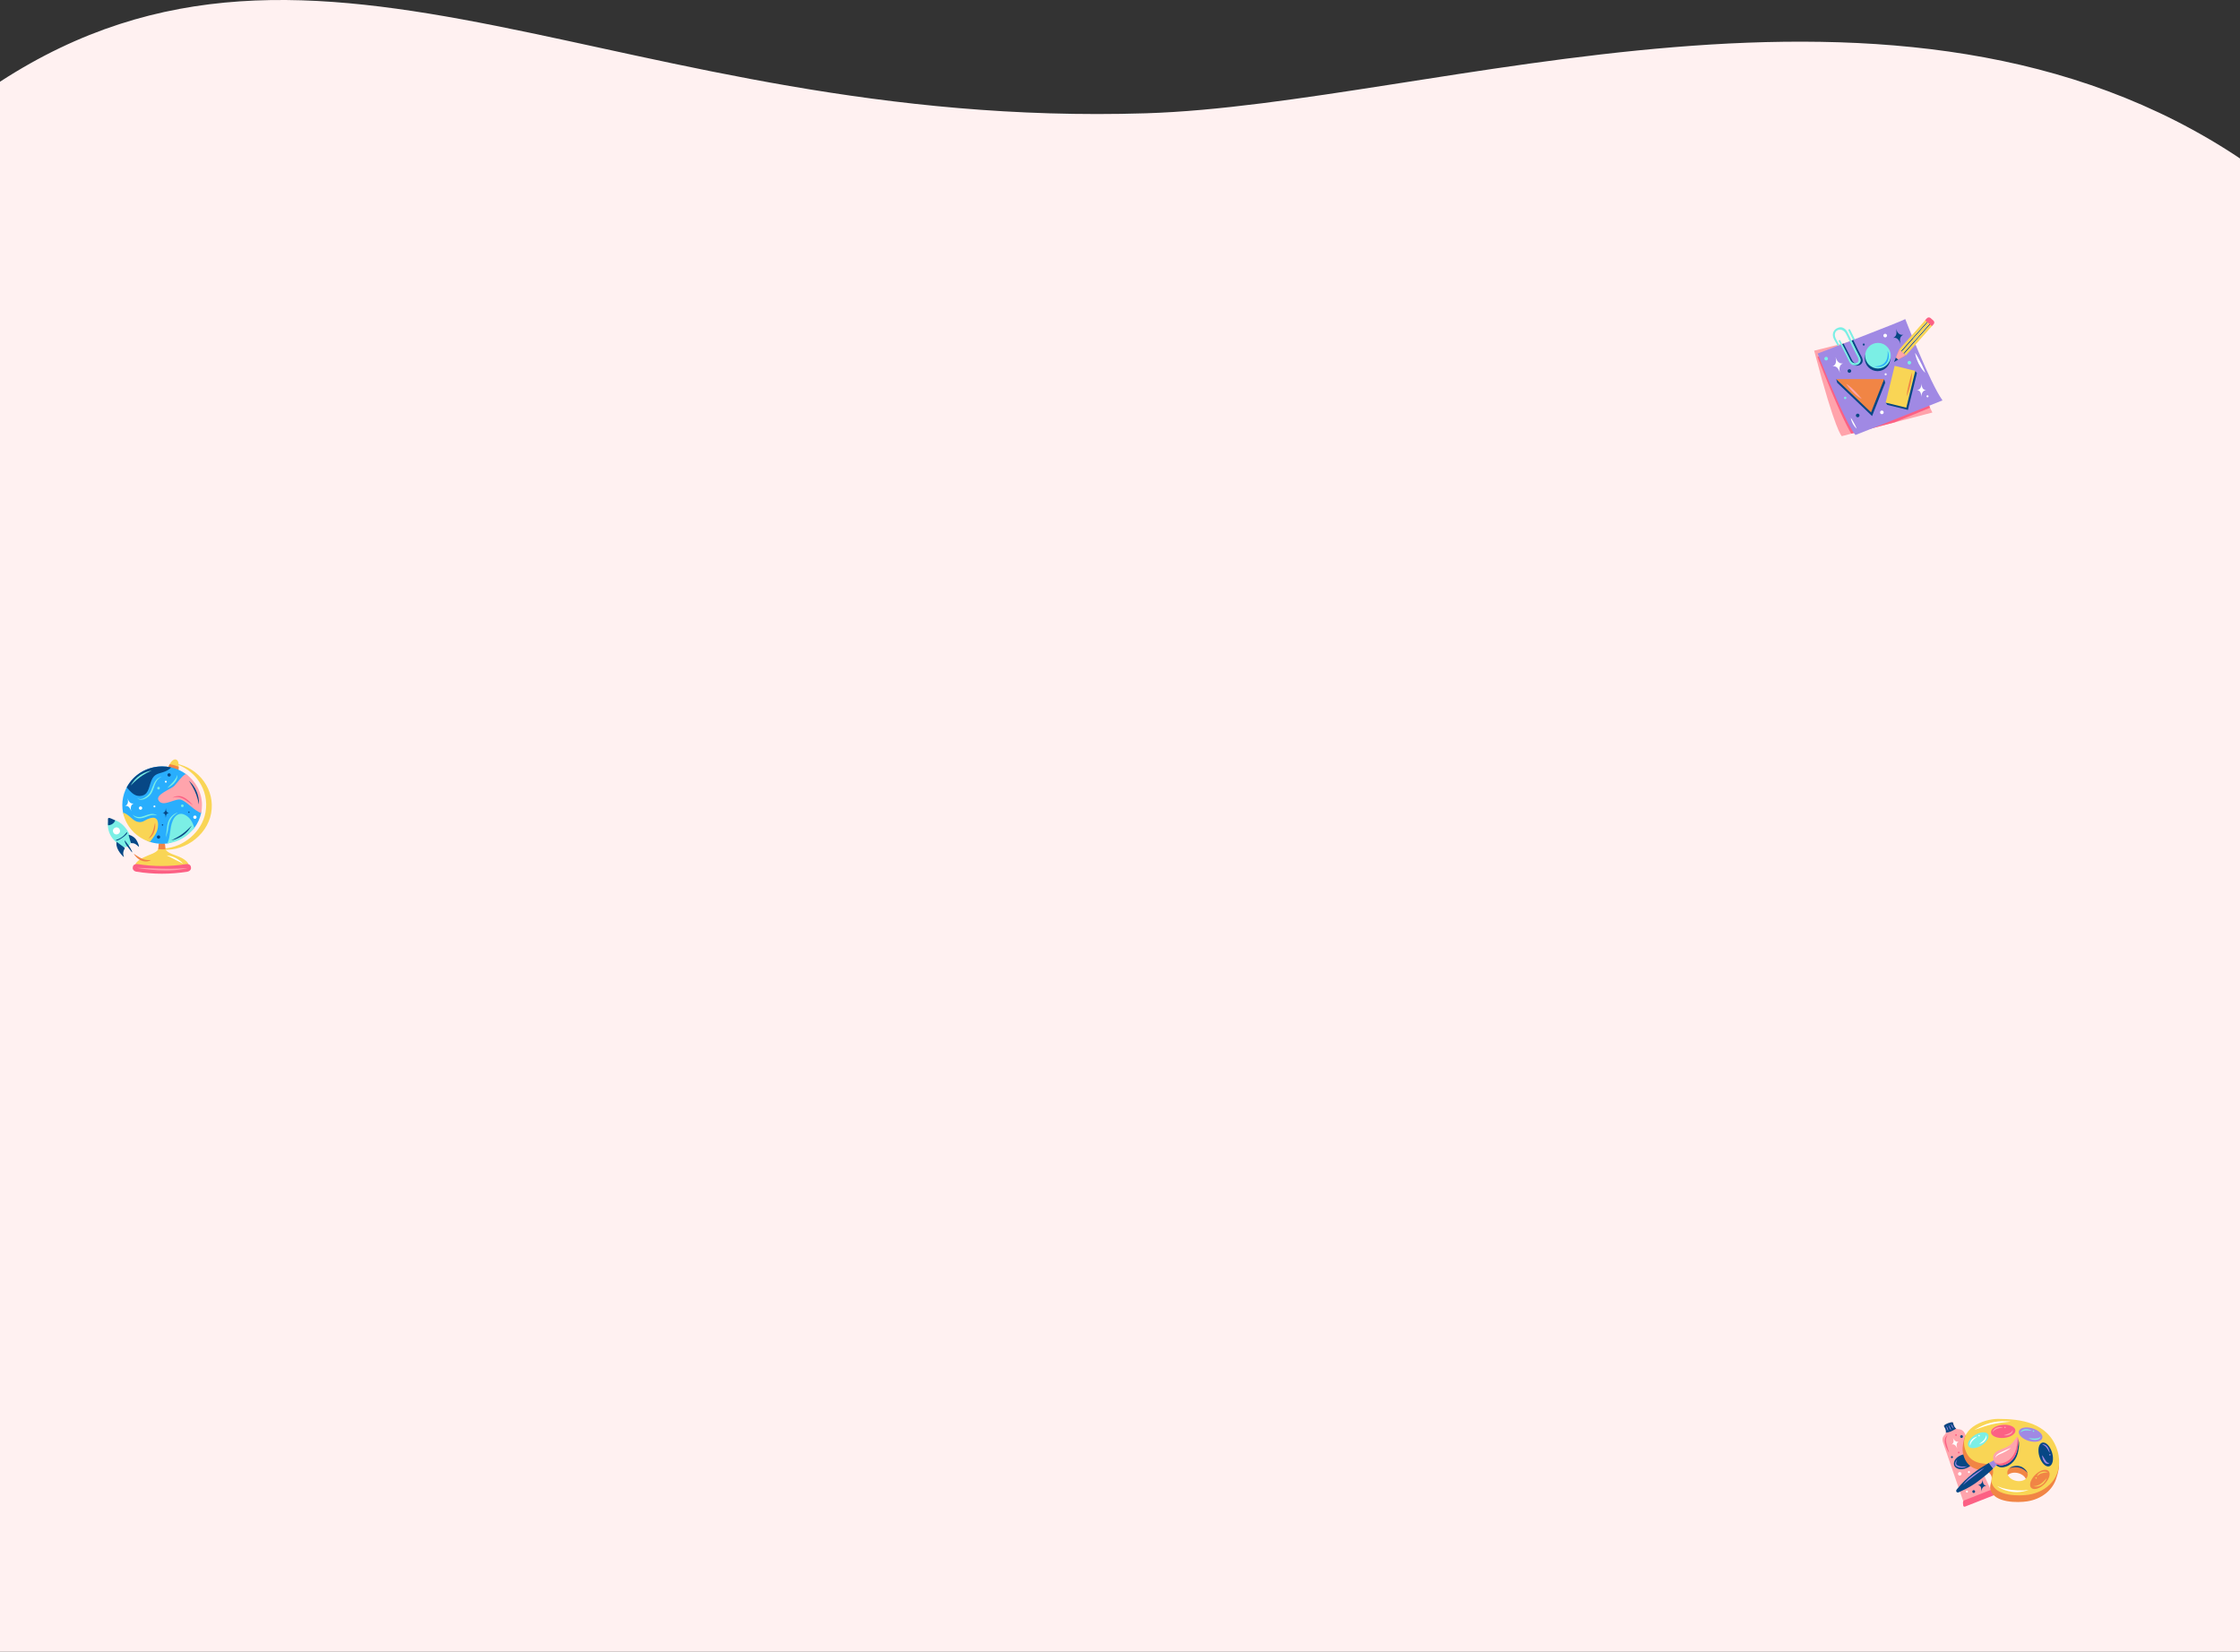 <svg width="1920" height="1416" viewBox="0 0 1920 1416" fill="none" xmlns="http://www.w3.org/2000/svg">
<rect x="0" y="0" width="1920" height="1416" fill="#333333" stroke="none"/>
<path d="M982.045 97.12C531.106 111.063 274.071 -107.93 0 70.053V1416H1921V136.489C1628.89 -59.538 1229.56 89.466 982.045 97.12Z" fill="#FFF1F1"/>
<path fill-rule="evenodd" clip-rule="evenodd" d="M1589.65 290.387C1589.35 289.756 1589.03 289.132 1588.73 288.496C1587.82 286.604 1586.87 284.73 1585.95 282.839C1585.69 282.314 1585.38 281.986 1584.66 282.324C1584.15 282.561 1584.24 283.062 1584.46 283.495C1585.35 285.304 1586.29 287.092 1587.12 288.931C1587.51 289.775 1587.93 290.599 1588.34 291.432C1588.85 291.37 1589.35 291.238 1589.84 291.075C1589.92 290.807 1589.75 290.601 1589.65 290.387Z" fill="#7BEFE5"/>
<path fill-rule="evenodd" clip-rule="evenodd" d="M1633.22 280.525C1631.43 281.45 1602.4 288.803 1580.22 294.35V294.344L1570.38 296.803C1561.33 299.059 1555 300.621 1555 300.621L1555.53 302.592C1573.27 370.465 1578.69 373.889 1578.69 373.889C1599.58 368.416 1656.32 353.641 1656.32 353.641C1647.35 337.113 1633.22 280.525 1633.22 280.525Z" fill="#FFA3AB"/>
<path fill-rule="evenodd" clip-rule="evenodd" d="M1600.5 289.164C1581.07 296.882 1559.29 305.378 1557.97 305.897C1558.21 306.834 1558.65 307.685 1558.88 308.598C1574.87 349.447 1583 365.492 1586.8 371.765C1596.97 369.055 1610.9 365.543 1623.71 362.137C1635.27 357.451 1646.85 352.589 1654.32 349.562C1646.88 332.594 1637.05 294.467 1634.25 283.332C1633.82 282.233 1633.43 281.242 1633.1 280.375C1630.38 281.368 1616.03 285.157 1600.5 289.164Z" fill="#FC6084"/>
<path fill-rule="evenodd" clip-rule="evenodd" d="M1557.97 303.076C1557.97 303.076 1630.36 275.383 1633.07 273.527C1633.07 273.527 1654.07 327.944 1665 343.241C1665 343.241 1610.52 364.893 1590.45 372.899C1590.45 372.899 1583.93 368.245 1557.97 303.076Z" fill="#A089E4"/>
<path d="M1614.97 324.963L1613.09 328.143H1577.88L1573.86 324.963L1574.77 328.143L1604.65 356.675L1615.88 328.143L1614.97 324.963Z" fill="#074784"/>
<path fill-rule="evenodd" clip-rule="evenodd" d="M1641.67 317.925L1640.91 319.317L1625.41 315.528L1618.29 344.681L1616.28 345.169L1617.7 347.091L1635.37 351.409L1643.08 319.846L1641.67 317.925Z" fill="#074784"/>
<path fill-rule="evenodd" clip-rule="evenodd" d="M1596.6 309.35C1596.66 307.7 1595.88 306.152 1595.09 304.75C1594.29 303.323 1593.53 301.915 1592.83 300.437C1591.39 297.425 1589.9 294.442 1588.47 291.432C1587.92 291.644 1587.38 291.853 1586.84 292.062C1587.79 293.976 1588.74 295.895 1589.71 297.806C1590.73 299.833 1591.72 301.871 1592.75 303.896C1593.69 305.759 1595.94 308.696 1594.1 310.711C1593.04 311.876 1590.86 311.874 1589.56 311.067C1588.86 310.63 1588.02 309.825 1587.65 309.075C1586.95 307.659 1586.24 306.257 1585.52 304.845C1583.79 301.419 1581.97 297.945 1580.22 294.526C1579.75 294.707 1579.23 294.912 1578.77 295.09C1580.9 299.085 1583.19 303.119 1585.11 307.205C1586 309.104 1586.74 311.231 1588.45 312.571C1590.06 313.832 1592.27 313.71 1594.08 312.921C1595.46 312.318 1596.55 310.857 1596.6 309.35Z" fill="#074784"/>
<path d="M1620.33 307.18C1620.33 313.246 1615.41 318.165 1609.35 318.165C1603.28 318.165 1598.36 313.246 1598.36 307.18C1598.36 301.113 1603.28 296.195 1609.35 296.195C1615.41 296.195 1620.33 301.113 1620.33 307.18Z" fill="#074784"/>
<path fill-rule="evenodd" clip-rule="evenodd" d="M1593.35 304.601C1592.57 303.21 1591.82 301.836 1591.14 300.395C1589.44 296.829 1587.66 293.31 1585.99 289.728C1585.53 288.726 1585.04 287.734 1584.53 286.756C1583.7 285.171 1583.09 283.454 1581.7 282.246C1580.56 281.252 1579.08 280.468 1577.54 280.536C1576.43 280.586 1575.15 281.005 1574.2 281.559C1571.71 283.009 1570.58 285.727 1571.18 288.527C1571.65 290.757 1573.19 292.793 1574.22 294.795C1574.26 294.866 1574.85 296.054 1575.15 296.48L1576.6 295.92C1575.92 294.679 1575.26 293.422 1574.57 292.186C1573.64 290.535 1572.67 288.878 1572.72 286.919C1572.76 285.244 1573.52 283.76 1575.1 283.038C1578.08 281.676 1580.84 283.518 1582.24 286.084C1583.16 287.744 1583.93 289.51 1584.79 291.204C1585.9 293.408 1586.98 295.624 1588.09 297.828C1589.09 299.805 1590.06 301.793 1591.06 303.769C1591.98 305.586 1594.18 308.452 1592.39 310.418C1591.35 311.554 1589.22 311.552 1587.95 310.765C1587.27 310.339 1586.45 309.554 1586.09 308.822C1585.41 307.44 1584.71 306.072 1584.01 304.694C1582.23 301.172 1580.39 297.68 1578.6 294.163C1578.17 293.321 1577.74 292.481 1577.31 291.641C1577.31 291.641 1576.22 291.083 1575.96 292.29C1578.5 297.181 1581.27 302.011 1583.61 306.998C1584.48 308.85 1585.2 310.925 1586.87 312.232C1588.44 313.462 1590.59 313.343 1592.36 312.574C1593.71 311.985 1594.77 310.56 1594.82 309.089C1594.88 307.481 1594.11 305.97 1593.35 304.601Z" fill="#7BEFE5"/>
<path fill-rule="evenodd" clip-rule="evenodd" d="M1638.14 310.911C1638.14 311.769 1637.45 312.465 1636.59 312.465C1635.73 312.465 1635.03 311.769 1635.03 310.911C1635.03 310.051 1635.73 309.356 1636.59 309.356C1637.45 309.356 1638.14 310.051 1638.14 310.911Z" fill="#7BEFE5"/>
<path fill-rule="evenodd" clip-rule="evenodd" d="M1566.82 307.451C1566.82 308.31 1566.13 309.007 1565.27 309.007C1564.41 309.007 1563.72 308.31 1563.72 307.451C1563.72 306.593 1564.41 305.898 1565.27 305.898C1566.13 305.898 1566.82 306.593 1566.82 307.451Z" fill="#7BEFE5"/>
<path fill-rule="evenodd" clip-rule="evenodd" d="M1614.59 353.495C1614.59 354.354 1613.9 355.049 1613.04 355.049C1612.18 355.049 1611.48 354.353 1611.48 353.495C1611.48 352.636 1612.18 351.94 1613.04 351.94C1613.9 351.94 1614.59 352.636 1614.59 353.495Z" fill="white"/>
<path fill-rule="evenodd" clip-rule="evenodd" d="M1582.63 341.098C1582.63 341.672 1582.16 342.138 1581.59 342.138C1581.01 342.138 1580.55 341.672 1580.55 341.098C1580.55 340.523 1581.01 340.058 1581.59 340.058C1582.16 340.058 1582.63 340.523 1582.63 341.098Z" fill="#7BEEE4"/>
<path fill-rule="evenodd" clip-rule="evenodd" d="M1617.16 320.858C1617.16 321.344 1616.77 321.738 1616.28 321.738C1615.8 321.738 1615.4 321.344 1615.4 320.858C1615.4 320.372 1615.8 319.978 1616.28 319.978C1616.77 319.978 1617.16 320.372 1617.16 320.858Z" fill="white"/>
<path fill-rule="evenodd" clip-rule="evenodd" d="M1598.36 295.367C1598.36 295.853 1597.97 296.247 1597.48 296.247C1597 296.247 1596.6 295.853 1596.6 295.367C1596.6 294.881 1597 294.487 1597.48 294.487C1597.97 294.488 1598.36 294.881 1598.36 295.367Z" fill="#074784"/>
<path fill-rule="evenodd" clip-rule="evenodd" d="M1653.03 339.724C1653.03 340.21 1652.64 340.604 1652.15 340.604C1651.67 340.604 1651.27 340.21 1651.27 339.724C1651.27 339.238 1651.67 338.844 1652.15 338.844C1652.64 338.844 1653.03 339.238 1653.03 339.724Z" fill="white"/>
<path fill-rule="evenodd" clip-rule="evenodd" d="M1617.43 287.674C1617.43 288.532 1616.73 289.228 1615.88 289.228C1615.02 289.228 1614.32 288.532 1614.32 287.674C1614.32 286.815 1615.02 286.119 1615.88 286.119C1616.73 286.119 1617.43 286.815 1617.43 287.674Z" fill="white"/>
<path fill-rule="evenodd" clip-rule="evenodd" d="M1586.74 318.03C1586.74 318.889 1586.04 319.585 1585.18 319.585C1584.33 319.585 1583.63 318.889 1583.63 318.03C1583.63 317.172 1584.33 316.476 1585.18 316.476C1586.04 316.476 1586.74 317.172 1586.74 318.03Z" fill="#074784"/>
<path fill-rule="evenodd" clip-rule="evenodd" d="M1593.87 356.142C1593.87 357.001 1593.17 357.697 1592.31 357.697C1591.45 357.697 1590.76 357.001 1590.76 356.142C1590.76 355.283 1591.45 354.588 1592.31 354.588C1593.17 354.588 1593.87 355.284 1593.87 356.142Z" fill="#074784"/>
<path fill-rule="evenodd" clip-rule="evenodd" d="M1625.1 281.822C1626.56 286.115 1628.67 287.475 1631.52 286.948C1628.81 288.106 1627.88 290.574 1629.05 294.939C1627.56 290.779 1625.59 288.999 1622.63 289.712C1625.26 288.478 1626.25 286.136 1625.1 281.822Z" fill="#074784"/>
<path fill-rule="evenodd" clip-rule="evenodd" d="M1573.32 306.052C1574.75 310.509 1576.85 311.963 1579.73 311.497C1576.98 312.617 1576.01 315.13 1577.14 319.652C1575.69 315.333 1573.73 313.449 1570.74 314.104C1573.41 312.905 1574.43 310.522 1573.32 306.052Z" fill="white"/>
<path fill-rule="evenodd" clip-rule="evenodd" d="M1647.04 328.761C1647.14 332.569 1648.48 334.188 1650.9 334.484C1648.43 334.728 1647.07 336.47 1646.91 340.26C1646.76 336.555 1645.64 334.634 1643.08 334.46C1645.5 334.136 1646.88 332.507 1647.04 328.761Z" fill="white"/>
<path d="M1620.67 304.926C1620.67 310.993 1615.75 315.91 1609.68 315.91C1603.62 315.91 1598.7 310.993 1598.7 304.926C1598.7 298.859 1603.62 293.94 1609.68 293.94C1615.75 293.94 1620.67 298.859 1620.67 304.926Z" fill="#7BEFE5"/>
<path d="M1606.6 314.085C1606.6 314.085 1606.95 314.07 1607.56 314.045C1607.87 314.026 1608.23 314.004 1608.65 313.959C1608.85 313.943 1609.07 313.913 1609.3 313.876C1609.42 313.86 1609.54 313.843 1609.66 313.826C1609.77 313.804 1609.9 313.781 1610.02 313.758C1610.52 313.67 1611.04 313.521 1611.58 313.358C1612.11 313.174 1612.66 312.956 1613.19 312.677C1613.71 312.391 1614.22 312.054 1614.7 311.664C1615.17 311.276 1615.6 310.822 1615.97 310.332C1616.34 309.844 1616.67 309.318 1616.93 308.768C1617.18 308.217 1617.4 307.655 1617.56 307.092C1617.7 306.528 1617.83 305.971 1617.9 305.432C1617.98 304.895 1618.02 304.379 1618.05 303.898C1618.06 303.418 1618.08 302.974 1618.06 302.578C1618.06 302.182 1618.04 301.837 1618.03 301.549C1617.99 300.977 1617.97 300.644 1617.97 300.644C1617.97 300.644 1618 300.722 1618.06 300.865C1618.12 301.012 1618.21 301.224 1618.3 301.501C1618.39 301.78 1618.51 302.117 1618.6 302.515C1618.7 302.911 1618.79 303.365 1618.85 303.867C1618.92 304.368 1618.97 304.917 1618.95 305.503C1618.96 306.089 1618.89 306.708 1618.77 307.346C1618.65 307.982 1618.45 308.633 1618.18 309.272C1617.91 309.913 1617.54 310.531 1617.11 311.107C1616.66 311.676 1616.16 312.208 1615.58 312.642C1615 313.082 1614.38 313.44 1613.75 313.719C1613.11 313.995 1612.47 314.178 1611.86 314.313C1611.24 314.429 1610.65 314.498 1610.11 314.509C1609.84 314.519 1609.59 314.526 1609.34 314.51C1609.1 314.502 1608.87 314.489 1608.65 314.463C1608.22 314.432 1607.84 314.358 1607.54 314.306C1607.24 314.255 1607.01 314.183 1606.85 314.147C1606.69 314.106 1606.6 314.085 1606.6 314.085Z" fill="#29ADFC"/>
<path d="M1573.86 324.963L1603.75 353.495L1614.97 324.963H1573.86Z" fill="#F18545"/>
<path d="M1624 313.611L1616.28 345.172L1633.96 349.492L1641.67 317.931L1624 313.611Z" fill="#F9D555"/>
<path d="M1634.17 339.724C1634.17 339.724 1634.19 339.391 1634.26 338.816C1634.32 338.24 1634.44 337.421 1634.6 336.446C1634.68 335.958 1634.78 335.432 1634.88 334.878C1634.98 334.323 1635.09 333.739 1635.22 333.137C1635.34 332.535 1635.47 331.916 1635.62 331.289C1635.76 330.662 1635.92 330.026 1636.05 329.386C1636.2 328.75 1636.35 328.112 1636.51 327.488C1636.66 326.863 1636.83 326.25 1636.99 325.658C1637.15 325.064 1637.3 324.491 1637.45 323.947C1637.6 323.403 1637.75 322.891 1637.9 322.419C1638.19 321.475 1638.45 320.693 1638.65 320.148C1638.84 319.602 1638.97 319.292 1638.97 319.292C1638.97 319.292 1638.97 319.626 1638.93 320.205C1638.9 320.784 1638.83 321.608 1638.72 322.591C1638.67 323.083 1638.6 323.615 1638.53 324.176C1638.44 324.736 1638.37 325.329 1638.25 325.935C1638.14 326.542 1638.02 327.168 1637.89 327.803C1637.76 328.437 1637.62 329.079 1637.47 329.722C1637.4 330.042 1637.32 330.362 1637.24 330.681C1637.16 330.998 1637.08 331.313 1636.99 331.626C1636.82 332.252 1636.64 332.865 1636.47 333.456C1636.29 334.048 1636.11 334.618 1635.94 335.156C1635.76 335.692 1635.58 336.195 1635.41 336.66C1635.07 337.588 1634.76 338.354 1634.54 338.889C1634.31 339.423 1634.17 339.724 1634.17 339.724Z" fill="#F18545"/>
<path d="M1582.42 329.041C1582.42 329.041 1582.68 329.189 1583.11 329.472C1583.33 329.616 1583.59 329.786 1583.88 329.995C1584.17 330.2 1584.5 330.434 1584.85 330.709C1585.54 331.25 1586.33 331.907 1587.13 332.641C1587.94 333.375 1588.77 334.177 1589.58 335.001C1589.98 335.413 1590.39 335.821 1590.78 336.236C1591.17 336.649 1591.55 337.056 1591.92 337.45C1592.28 337.85 1592.63 338.237 1592.96 338.604C1593.3 338.969 1593.61 339.32 1593.89 339.65C1594.17 339.985 1594.43 340.286 1594.67 340.551C1594.9 340.817 1595.1 341.061 1595.26 341.26C1595.59 341.659 1595.76 341.904 1595.76 341.904C1595.76 341.904 1595.49 341.778 1595.04 341.526C1594.82 341.399 1594.54 341.247 1594.23 341.06C1594.08 340.966 1593.92 340.865 1593.74 340.76C1593.58 340.646 1593.4 340.526 1593.22 340.401C1592.86 340.147 1592.48 339.866 1592.07 339.562C1591.67 339.258 1591.27 338.913 1590.85 338.558C1590.43 338.201 1590 337.83 1589.59 337.431C1589.17 337.04 1588.76 336.629 1588.35 336.219C1587.94 335.801 1587.54 335.385 1587.15 334.963C1586.76 334.544 1586.39 334.126 1586.03 333.715C1585.32 332.891 1584.68 332.114 1584.14 331.423C1583.62 330.728 1583.17 330.145 1582.88 329.719C1582.58 329.297 1582.42 329.041 1582.42 329.041Z" fill="#FFA3AB"/>
<path d="M1586.36 358.185C1586.36 358.185 1586.48 358.315 1586.66 358.553C1586.84 358.789 1587.08 359.133 1587.36 359.555C1587.49 359.767 1587.64 359.998 1587.78 360.245C1587.92 360.496 1588.09 360.742 1588.25 361.009C1588.57 361.537 1588.89 362.11 1589.18 362.692C1589.34 362.979 1589.51 363.263 1589.66 363.55C1589.81 363.834 1589.95 364.119 1590.09 364.396C1590.23 364.672 1590.34 364.952 1590.47 365.201C1590.6 365.454 1590.72 365.696 1590.83 365.923C1591.03 366.376 1591.19 366.766 1591.3 367.047C1591.4 367.325 1591.45 367.494 1591.45 367.494C1591.45 367.494 1591.32 367.384 1591.11 367.177C1590.89 366.971 1590.6 366.667 1590.26 366.288C1590.09 366.098 1589.91 365.888 1589.73 365.663C1589.54 365.44 1589.38 365.183 1589.2 364.924C1588.85 364.399 1588.49 363.829 1588.16 363.245C1587.86 362.644 1587.57 362.033 1587.32 361.453C1587.2 361.162 1587.08 360.881 1586.99 360.609C1586.9 360.336 1586.82 360.076 1586.75 359.835C1586.61 359.351 1586.51 358.94 1586.45 358.648C1586.39 358.357 1586.36 358.185 1586.36 358.185Z" fill="white"/>
<path d="M1641.5 302.525C1641.5 302.525 1641.69 302.763 1642 303.198C1642.31 303.632 1642.73 304.263 1643.2 305.037C1643.43 305.424 1643.67 305.848 1643.92 306.301C1644.16 306.761 1644.45 307.212 1644.72 307.7C1645.26 308.669 1645.8 309.719 1646.31 310.786C1646.58 311.313 1646.87 311.833 1647.12 312.357C1647.38 312.879 1647.63 313.401 1647.86 313.909C1648.1 314.413 1648.29 314.927 1648.51 315.385C1648.74 315.846 1648.94 316.291 1649.12 316.705C1649.47 317.537 1649.74 318.252 1649.92 318.765C1650.1 319.277 1650.19 319.585 1650.19 319.585C1650.19 319.585 1649.96 319.384 1649.6 319.004C1649.23 318.627 1648.73 318.07 1648.15 317.375C1647.86 317.026 1647.56 316.642 1647.24 316.229C1646.93 315.819 1646.65 315.351 1646.34 314.874C1645.75 313.914 1645.14 312.868 1644.57 311.798C1644.05 310.697 1643.56 309.577 1643.14 308.513C1642.93 307.981 1642.72 307.466 1642.57 306.966C1642.41 306.467 1642.28 305.991 1642.16 305.548C1641.92 304.661 1641.75 303.909 1641.64 303.373C1641.54 302.84 1641.5 302.525 1641.5 302.525Z" fill="white"/>
<path fill-rule="evenodd" clip-rule="evenodd" d="M1627.85 299.693C1628.37 300.149 1628.88 300.605 1629.4 301.061C1629.52 301.177 1629.64 301.295 1629.76 301.413C1630.13 301.739 1630.5 302.066 1630.87 302.392C1630.88 302.443 1630.88 302.493 1630.89 302.545C1629.6 303.957 1628.32 305.377 1627.03 306.78C1626.8 307.029 1626.5 307.21 1626.23 307.423C1625.84 307.103 1625.46 306.784 1625.08 306.465C1626 304.208 1626.93 301.95 1627.85 299.693Z" fill="#E16B56"/>
<path fill-rule="evenodd" clip-rule="evenodd" d="M1626.23 307.423C1626.5 307.21 1626.8 307.029 1627.03 306.78C1628.32 305.377 1629.6 303.957 1630.89 302.545C1631.12 302.705 1631.35 302.864 1631.58 303.025C1631.72 303.134 1631.85 303.244 1631.98 303.353C1632.5 303.81 1633.01 304.266 1633.53 304.723C1631.38 305.908 1629.23 307.093 1627.07 308.279C1626.8 308.042 1626.53 307.805 1626.25 307.568C1626.24 307.52 1626.23 307.472 1626.23 307.423Z" fill="#B25746"/>
<path fill-rule="evenodd" clip-rule="evenodd" d="M1651.82 275.63C1652.01 275.83 1652.2 276.031 1652.39 276.233C1645.21 284.303 1638.04 292.375 1630.86 300.438C1630.54 300.801 1630.13 301.09 1629.76 301.413C1629.64 301.295 1629.52 301.178 1629.4 301.061C1629.72 300.648 1630.02 300.217 1630.37 299.825C1637.41 291.896 1644.46 283.971 1651.5 276.044C1651.62 275.912 1651.72 275.768 1651.82 275.63Z" fill="#074784"/>
<path fill-rule="evenodd" clip-rule="evenodd" d="M1653.92 277.617C1654.14 277.78 1654.36 277.942 1654.59 278.105C1650.61 282.563 1646.63 287.019 1642.66 291.48C1639.37 295.173 1636.09 298.873 1632.8 302.565C1632.55 302.847 1632.26 303.092 1631.98 303.353C1631.85 303.244 1631.72 303.134 1631.58 303.026C1631.86 302.622 1632.11 302.19 1632.43 301.826C1639.59 293.752 1646.76 285.685 1653.92 277.617Z" fill="#074784"/>
<path fill-rule="evenodd" clip-rule="evenodd" d="M1632.8 302.565C1632.55 302.847 1632.26 303.092 1631.98 303.353C1632.5 303.81 1633.01 304.266 1633.53 304.723C1633.58 304.691 1633.64 304.669 1633.67 304.626C1641.14 296.226 1648.61 287.823 1656.07 279.419C1656.09 279.399 1656.1 279.366 1656.11 279.34C1655.6 278.928 1655.09 278.516 1654.59 278.104C1650.61 282.563 1646.63 287.019 1642.66 291.48C1639.37 295.173 1636.09 298.873 1632.8 302.565Z" fill="#F9D455"/>
<path fill-rule="evenodd" clip-rule="evenodd" d="M1629.76 301.413C1630.13 301.739 1630.5 302.066 1630.87 302.392C1630.88 302.443 1630.88 302.493 1630.89 302.545C1631.12 302.705 1631.35 302.864 1631.58 303.026C1631.86 302.622 1632.11 302.19 1632.43 301.826C1639.59 293.752 1646.76 285.685 1653.92 277.618C1653.77 277.457 1653.63 277.296 1653.48 277.136C1653.44 277.033 1653.4 276.931 1653.37 276.83C1653.04 276.631 1652.72 276.431 1652.39 276.233C1645.21 284.303 1638.04 292.374 1630.86 300.438C1630.54 300.801 1630.13 301.09 1629.76 301.413Z" fill="#F9D455"/>
<path fill-rule="evenodd" clip-rule="evenodd" d="M1650.03 274.658C1642.76 282.839 1635.49 291.022 1628.22 299.204C1628.08 299.357 1627.97 299.53 1627.85 299.693C1628.36 300.149 1628.88 300.605 1629.4 301.061C1629.72 300.648 1630.02 300.216 1630.37 299.825C1637.41 291.896 1644.46 283.971 1651.5 276.043C1651.62 275.912 1651.72 275.768 1651.82 275.63C1651.35 275.181 1650.88 274.734 1650.41 274.286C1650.28 274.41 1650.15 274.527 1650.03 274.658Z" fill="#F9D455"/>
<path fill-rule="evenodd" clip-rule="evenodd" d="M1651.97 272.559C1651.33 273.013 1650.84 273.702 1650.35 274.29C1650.35 274.3 1650.18 274.495 1650.19 274.5C1650.19 274.501 1655.91 279.598 1655.91 279.598C1656.26 279.214 1656.6 278.827 1656.95 278.447C1657.33 278.036 1657.72 277.61 1657.88 277.06C1658.01 276.585 1657.98 276.053 1657.78 275.602C1657.66 275.354 1657.5 275.091 1657.31 274.896C1656.51 274.085 1655.64 273.344 1654.75 272.631C1654.12 272.115 1653.16 271.942 1652.41 272.299C1652.25 272.372 1652.11 272.459 1651.97 272.559Z" fill="#FC6084"/>
<path fill-rule="evenodd" clip-rule="evenodd" d="M1626.23 307.423L1625.08 306.465C1624.57 307.669 1624.06 308.875 1623.55 310.08C1623.55 310.08 1623.52 310.287 1623.76 310.205C1624.15 309.964 1624.54 309.725 1624.93 309.483C1625.65 309.082 1626.36 308.68 1627.07 308.279C1626.8 308.042 1626.5 307.66 1626.23 307.423Z" fill="#074784"/>
<path fill-rule="evenodd" clip-rule="evenodd" d="M1627.07 308.279L1625.08 306.465C1625.08 306.465 1626.53 302.485 1627.85 299.693L1633.53 304.723C1633.53 304.723 1630.35 306.614 1627.07 308.279Z" fill="#FFA4AC"/>
<g clip-path="url(#clip0_1559_5610)">
<path fill-rule="evenodd" clip-rule="evenodd" d="M150.613 654.581C149.805 654.433 148.998 654.313 148.194 654.216C167.256 658.968 179.65 677.339 176.149 696.363C173.038 713.272 157.445 726.232 140.68 727.403C138.582 727.549 138.056 728.143 135.886 727.882C156.291 731.637 177.313 717.057 180.958 697.248C184.604 677.439 171.017 658.336 150.613 654.581Z" fill="#F9D555"/>
<path fill-rule="evenodd" clip-rule="evenodd" d="M144.288 657.764C145.158 654.8 148.636 649.037 151.824 651.672C153.564 652.989 153.274 658.588 152.839 660.728" fill="#F9D555"/>
<path fill-rule="evenodd" clip-rule="evenodd" d="M145.423 655.122C144.906 656.061 144.511 657.004 144.288 657.765L152.839 660.729C152.999 659.939 153.14 658.678 153.166 657.336C150.719 656.315 148.125 655.565 145.423 655.122Z" fill="#F18545"/>
<path fill-rule="evenodd" clip-rule="evenodd" d="M149.544 732.897C149.252 732.791 148.971 732.689 148.703 732.591C146.58 731.814 144.177 730.774 142.581 729.131C140.637 727.131 142.117 722.827 140.421 722.834H137.058C135.361 722.827 136.842 727.131 134.898 729.131C132.623 731.378 129.415 732.238 126.542 733.485C122.315 735.319 114.431 738.596 115.616 744.441C116.371 748.165 128.775 745.073 131.037 745.073C133.552 745.073 136.173 745.303 138.74 745.451C141.307 745.303 143.927 745.073 146.442 745.073C148.705 745.073 161.108 748.166 161.864 744.441C163.182 737.938 154.683 734.763 149.544 732.897Z" fill="#F9D555"/>
<path fill-rule="evenodd" clip-rule="evenodd" d="M138.994 728.153C139.962 728.153 140.918 728.104 141.864 728.014C141.399 725.594 141.899 722.828 140.554 722.834H136.916C135.58 722.828 136.064 725.555 135.616 727.962C136.726 728.087 137.852 728.153 138.994 728.153Z" fill="#F18545"/>
<path d="M128.683 737.651C126.074 738.955 122.948 738.662 120.391 737.388C118.492 736.443 116.885 734.995 115.59 733.327C115.392 733.071 115.219 732.827 115.072 732.594C114.8 732.173 114.652 731.874 114.652 731.874C118.413 734.221 121.946 737.152 126.605 737.287C127.191 737.304 127.778 737.311 128.362 737.268C128.657 737.247 129.415 737.221 129.415 737.221C129.415 737.221 129.126 737.431 128.683 737.651Z" fill="#F18545"/>
<path fill-rule="evenodd" clip-rule="evenodd" d="M172.417 696.997C171.407 701.687 169.376 706.013 166.561 709.745C164.735 712.166 149.686 722.271 143.409 723.059C141.961 723.241 140.484 723.335 138.984 723.335C135.307 723.335 131.766 722.771 128.447 721.727C122.871 719.973 106.733 702.813 105.477 696.636C105.052 694.547 104.829 692.387 104.829 690.176C104.829 671.864 120.121 657.018 138.985 657.018C146.555 657.018 153.551 659.41 159.214 663.456C167.66 669.493 172.891 694.796 172.417 696.997Z" fill="#29AEFD"/>
<path fill-rule="evenodd" clip-rule="evenodd" d="M146.736 657.877C144.246 657.316 141.651 657.019 138.984 657.019C125.754 657.019 114.283 664.322 108.609 675.001C111.809 678.688 115 682.399 119.614 682.399C127.303 682.074 127.303 675.562 129.669 669.376C132.331 662.864 135.88 663.516 140.906 661.562C143.456 660.669 145.232 659.374 146.736 657.877Z" fill="#074785"/>
<path fill-rule="evenodd" clip-rule="evenodd" d="M159.208 663.456C155.17 665.963 153.275 669.585 149.512 673.584C146.85 676.541 132.064 681.272 136.205 686.595C140.344 692.214 150.4 683.638 155.723 685.708C160.924 687.909 166.397 694.846 172.415 696.997C172.889 694.796 173.14 692.515 173.14 690.176C173.14 679.213 167.657 669.493 159.208 663.456Z" fill="#FFA4AC"/>
<path fill-rule="evenodd" clip-rule="evenodd" d="M158.384 698.49C154.243 696.293 150.104 698.49 148.033 703.617C145.336 709.782 146.277 717.568 143.405 723.059C152.908 721.867 161.186 716.882 166.577 709.719C165.109 704.884 162.943 700.699 158.384 698.49Z" fill="#7BEFE5"/>
<path fill-rule="evenodd" clip-rule="evenodd" d="M127.038 701.973C125.264 702.564 123.193 704.338 121.123 704.635C115.504 705.521 112.843 700.79 108.703 698.128C107.575 697.43 106.498 696.9 105.457 696.528C107.839 708.444 116.789 718.08 128.504 721.742C131.491 717.729 134.842 714.07 135.318 709.07C136.205 702.268 133.543 699.311 127.038 701.973Z" fill="#F9D555"/>
<path d="M142.119 717.821C142.119 717.821 142.15 717.425 142.229 716.738C142.27 716.396 142.316 715.978 142.383 715.503C142.447 715.027 142.512 714.49 142.602 713.908C142.645 713.617 142.69 713.314 142.736 713.001C143.143 710.233 143.157 707.416 144.051 704.722C144.959 701.987 146.648 699.809 148.971 698.139C149.228 697.977 149.475 697.824 149.712 697.684C149.949 697.544 150.191 697.439 150.407 697.328C150.517 697.273 150.622 697.222 150.724 697.171C150.831 697.129 150.933 697.088 151.031 697.049C151.227 696.972 151.407 696.902 151.57 696.839C151.899 696.723 152.167 696.659 152.343 696.604C152.522 696.555 152.617 696.529 152.617 696.529C152.617 696.529 152.277 696.726 151.68 697.071C151.537 697.165 151.378 697.268 151.205 697.38C151.119 697.435 151.029 697.492 150.936 697.551C150.847 697.616 150.754 697.684 150.658 697.753C150.47 697.896 150.26 698.031 150.059 698.202C149.857 698.369 149.644 698.544 149.422 698.727C147.44 700.367 145.975 702.788 145.206 705.22C144.582 707.191 144.388 709.258 144.016 711.282C143.672 713.156 143.087 714.99 142.479 716.794C142.259 717.449 142.119 717.821 142.119 717.821Z" fill="#7BEFE5"/>
<path d="M143.442 675.404C143.442 675.404 143.598 675.231 143.886 674.95C144.033 674.813 144.195 674.632 144.394 674.443C144.592 674.254 144.805 674.026 145.046 673.792C147.201 671.698 149.422 669.434 150.947 666.828C150.992 666.753 151.037 666.678 151.081 666.605C151.119 666.53 151.156 666.455 151.192 666.383C151.335 666.09 151.49 665.824 151.576 665.572C151.668 665.322 151.786 665.105 151.827 664.915C151.938 664.54 152.018 664.315 152.018 664.315C152.018 664.315 152.052 664.539 152.081 664.951C152.109 665.158 152.08 665.403 152.056 665.691C152.046 665.983 151.973 666.297 151.893 666.645C151.874 666.732 151.854 666.822 151.829 666.911C151.799 666.998 151.77 667.087 151.739 667.177C151.675 667.358 151.609 667.545 151.54 667.737C150.535 670.575 148.025 672.856 145.505 674.379C145.209 674.558 144.935 674.715 144.681 674.842C144.433 674.974 144.213 675.084 144.029 675.162C143.661 675.324 143.442 675.404 143.442 675.404Z" fill="#7BEFE5"/>
<path d="M113.606 698.351C113.606 698.351 113.899 698.556 114.399 698.923C114.528 699.004 114.671 699.093 114.827 699.191C116.697 700.368 118.72 700.631 120.866 700.272C121.182 700.199 121.501 700.13 121.822 700.038C122.464 699.859 123.116 699.648 123.771 699.411C124.428 699.183 125.085 698.936 125.749 698.712C126.413 698.486 127.076 698.275 127.74 698.114C128.4 697.949 129.056 697.827 129.691 697.779C130.753 697.669 131.946 697.759 132.944 698.167C133.151 698.252 133.346 698.325 133.52 698.404C133.687 698.496 133.841 698.581 133.98 698.657C134.049 698.696 134.115 698.73 134.174 698.767C134.232 698.807 134.285 698.845 134.336 698.881C134.435 698.951 134.519 699.012 134.587 699.061C134.721 699.16 134.793 699.213 134.793 699.213C134.793 699.213 134.709 699.182 134.551 699.126C134.473 699.097 134.378 699.061 134.265 699.02C134.154 698.977 134.026 698.93 133.877 698.893C131.879 698.393 129.993 698.587 128.054 699.216C127.443 699.409 126.818 699.651 126.174 699.891C125.533 700.137 124.872 700.389 124.199 700.628C123.526 700.865 122.834 701.085 122.131 701.25C119.693 701.823 117.037 701.583 115.055 699.894C114.969 699.824 114.884 699.76 114.807 699.691C114.733 699.618 114.661 699.548 114.593 699.48C114.458 699.345 114.335 699.221 114.224 699.109C114.018 698.877 113.872 698.68 113.765 698.552C113.661 698.421 113.606 698.351 113.606 698.351Z" fill="#7BEFE5"/>
<path d="M117.517 683.993C117.517 683.993 117.615 684.068 117.799 684.21C117.985 684.352 118.27 684.524 118.653 684.698C119.039 684.862 119.534 684.983 120.104 685.008C120.675 685.034 121.319 684.93 121.994 684.728C122.669 684.524 123.369 684.195 124.075 683.787C124.781 683.378 125.476 682.859 126.155 682.285C126.828 681.702 127.482 681.048 128.04 680.325C128.321 679.96 128.561 679.594 128.767 679.19C128.991 678.754 129.231 678.312 129.41 677.885C129.812 677.037 130.155 676.11 130.501 675.216C130.957 674.039 131.416 672.86 131.972 671.725C132.527 670.592 133.18 669.494 134.018 668.546C134.915 667.531 136.005 666.764 137.249 666.233C137.613 666.078 137.987 665.96 138.363 665.841C138.585 665.772 138.703 665.734 138.703 665.734C138.625 665.759 138.546 665.822 138.475 665.861C138.251 665.985 138.027 666.109 137.803 666.233C136.536 666.935 135.426 667.913 134.576 669.086C133.79 670.17 133.225 671.392 132.747 672.637C132.365 673.629 132.034 674.641 131.679 675.643C131.351 676.57 131.013 677.501 130.575 678.442C130.366 678.923 130.13 679.348 129.901 679.784C129.659 680.257 129.342 680.703 129.021 681.1C128.372 681.904 127.635 682.58 126.876 683.171C126.115 683.759 125.323 684.25 124.527 684.634C124.133 684.831 123.733 684.995 123.339 685.133C122.942 685.262 122.554 685.375 122.17 685.444C121.408 685.596 120.678 685.611 120.052 685.497C119.424 685.391 118.911 685.163 118.534 684.924C118.159 684.681 117.904 684.433 117.749 684.263C117.598 684.087 117.517 683.993 117.517 683.993Z" fill="#7BEFE5"/>
<path d="M146.325 720.473C147.357 720.269 148.394 719.608 149.325 719.141C151.133 718.232 152.897 717.242 154.583 716.123C157.169 714.407 159.534 712.425 161.751 710.258C162.104 709.913 162.454 709.567 162.801 709.216C163.102 708.914 163.369 708.653 163.579 708.43C164.009 707.989 164.267 707.744 164.267 707.744C164.267 707.744 164.096 708.053 163.775 708.582C162.237 711.115 160.262 713.432 157.938 715.274C155.724 717.029 153.211 718.381 150.577 719.388C150.311 719.49 150.044 719.588 149.776 719.682C148.664 720.075 147.482 720.244 146.325 720.473Z" fill="#074785"/>
<path d="M170.437 689.577C170.437 689.577 170.355 689.233 170.235 688.627C170.206 688.475 170.174 688.308 170.138 688.125C170.098 687.945 170.055 687.75 170.009 687.542C169.915 687.127 169.822 686.661 169.693 686.154C169.632 685.902 169.568 685.638 169.501 685.365C168.246 680.19 165.87 675.51 163.021 671.047C162.792 670.687 162.595 670.37 162.423 670.116C162.086 669.601 161.904 669.296 161.904 669.296C161.904 669.296 162.168 669.529 162.615 669.959C162.726 670.066 162.849 670.185 162.983 670.315C167.256 674.448 169.91 680.389 170.427 686.277C170.462 686.682 170.469 687.086 170.48 687.492C170.485 687.708 170.497 687.91 170.495 688.096C170.49 688.282 170.485 688.453 170.481 688.607C170.462 689.224 170.437 689.577 170.437 689.577Z" fill="#074785"/>
<path d="M129.965 660.6C129.965 660.6 129.647 660.756 129.082 661.005C128.941 661.067 128.785 661.136 128.615 661.21C124.42 663.051 120.564 665.587 117.088 668.562C115.571 669.86 114.109 671.242 112.742 672.697C112.314 673.139 112.056 673.383 112.056 673.383C112.056 673.383 112.226 673.074 112.546 672.544C112.857 672.03 113.2 671.534 113.537 671.037C115.886 667.573 119.344 664.563 123.143 662.78C125.014 661.902 126.976 661.17 129.008 660.77C129.614 660.653 129.965 660.6 129.965 660.6Z" fill="#7BEFE5"/>
<path d="M147.759 683.908C147.755 683.909 147.751 683.91 147.748 683.911C149.464 682.831 151.52 682.301 153.544 682.415C156.357 682.575 158.743 684.055 160.869 685.79C161.33 686.174 161.765 686.557 162.165 686.928C162.568 687.299 162.934 687.662 163.272 687.997C163.948 688.665 164.488 689.245 164.869 689.65C165.248 690.055 165.46 690.296 165.46 690.296C165.46 690.296 165.391 690.256 165.262 690.18C165.135 690.102 164.943 689.993 164.711 689.84C164.24 689.542 163.579 689.099 162.81 688.544C160.477 686.86 158.14 685.007 155.42 683.988C153.597 683.304 151.769 683.158 149.852 683.419C149.151 683.565 148.456 683.742 147.759 683.908Z" fill="#FC6084"/>
<path d="M127.153 718.791C127.153 718.791 127.324 718.617 127.636 718.333C127.711 718.26 127.809 718.19 127.888 718.093C129.077 716.616 130.038 715.148 130.73 713.367C131.444 711.531 131.955 709.594 132.367 707.669C132.441 707.322 132.522 707.005 132.577 706.721C132.632 706.437 132.699 706.189 132.737 705.983C132.822 705.572 132.884 705.334 132.884 705.334C132.884 705.334 132.93 705.573 132.984 705.994C133.015 706.205 133.036 706.461 133.053 706.756C133.179 708.98 132.849 711.324 132.049 713.407C131.283 715.402 129.964 717.316 128.087 718.391C127.977 718.46 127.865 718.494 127.77 718.54C127.382 718.707 127.153 718.791 127.153 718.791Z" fill="#F18545"/>
<path fill-rule="evenodd" clip-rule="evenodd" d="M163.72 743.807C163.981 745.366 162.553 746.945 160.525 747.269C146.087 749.577 131.41 749.577 116.972 747.269C114.943 746.945 113.516 745.366 113.776 743.807C113.82 743.53 113.865 743.254 113.91 742.977C114.171 741.416 115.942 740.45 117.873 740.758C131.713 742.972 145.783 742.972 159.622 740.758C161.554 740.45 163.325 741.416 163.586 742.977C163.631 743.254 163.676 743.53 163.72 743.807Z" fill="#FC6084"/>
<path d="M117.195 744.025C117.195 744.025 117.892 744.021 119.106 744.044C120.321 744.065 122.052 744.109 124.123 744.183C133.579 744.517 143.003 745.06 152.465 744.64C154.711 744.54 156.962 744.44 159.201 744.243C160.388 744.138 161.083 744.096 161.09 744.095C160.527 744.13 159.899 744.396 159.35 744.523C158.307 744.766 157.25 744.953 156.193 745.126C153.909 745.5 151.609 745.767 149.302 745.942C144.675 746.295 140.025 746.281 135.392 746.036C130.647 745.785 125.92 745.299 121.213 744.659C120.381 744.546 119.657 744.431 119.062 744.338C117.872 744.15 117.195 744.025 117.195 744.025Z" fill="#FFA4AC"/>
<path d="M156.721 740.264C156.707 740.24 156.617 740.217 156.594 740.206C156.48 740.153 156.366 740.099 156.253 740.048C156.11 739.983 155.974 739.894 155.836 739.819C155.697 739.743 155.557 739.669 155.417 739.595C154.858 739.301 154.29 739.028 153.722 738.755C153.16 738.484 152.602 738.207 152.045 737.925C151.488 737.643 150.934 737.357 150.38 737.069C149.826 736.781 149.273 736.492 148.719 736.204C148.166 735.916 147.612 735.629 147.055 735.346C146.499 735.064 145.941 734.785 145.38 734.514C144.819 734.242 144.255 733.977 143.686 733.722C143.612 733.689 143.537 733.658 143.464 733.623C143.072 733.45 142.845 733.334 142.845 733.334C142.845 733.334 143.09 733.342 143.524 733.383C143.96 733.425 144.394 733.484 144.826 733.559C147.058 733.947 149.223 734.787 151.202 735.886C152.196 736.438 153.148 737.066 154.048 737.761C154.915 738.433 155.866 739.178 156.564 740.028C156.628 740.106 156.721 740.264 156.721 740.264Z" fill="white"/>
<path fill-rule="evenodd" clip-rule="evenodd" d="M168.504 700.54C168.504 701.332 167.862 701.974 167.071 701.974C166.279 701.974 165.638 701.332 165.638 700.54C165.638 699.748 166.279 699.107 167.071 699.107C167.862 699.107 168.504 699.748 168.504 700.54Z" fill="white"/>
<path fill-rule="evenodd" clip-rule="evenodd" d="M133.191 691.299C133.191 691.75 132.826 692.116 132.375 692.116C131.924 692.116 131.558 691.75 131.558 691.299C131.558 690.848 131.924 690.483 132.375 690.483C132.826 690.483 133.191 690.848 133.191 691.299Z" fill="white"/>
<path fill-rule="evenodd" clip-rule="evenodd" d="M142.935 670.112C142.935 670.563 142.57 670.928 142.119 670.928C141.668 670.928 141.303 670.563 141.303 670.112C141.303 669.661 141.668 669.296 142.119 669.296C142.57 669.296 142.935 669.661 142.935 670.112Z" fill="white"/>
<path d="M120.47 694.17C121.262 694.17 121.903 693.528 121.903 692.737C121.903 691.945 121.262 691.304 120.47 691.304C119.679 691.304 119.037 691.945 119.037 692.737C119.037 693.528 119.679 694.17 120.47 694.17Z" fill="white"/>
<path fill-rule="evenodd" clip-rule="evenodd" d="M157.425 690.769C157.425 691.397 156.916 691.906 156.288 691.906C155.661 691.906 155.152 691.397 155.152 690.769C155.152 690.142 155.661 689.633 156.288 689.633C156.916 689.633 157.425 690.142 157.425 690.769Z" fill="#7BEEE4"/>
<path fill-rule="evenodd" clip-rule="evenodd" d="M137.023 675.653C137.023 676.281 136.514 676.79 135.886 676.79C135.259 676.79 134.75 676.281 134.75 675.653C134.75 675.025 135.259 674.517 135.886 674.517C136.514 674.517 137.023 675.025 137.023 675.653Z" fill="#7BEEE4"/>
<path d="M135.886 718.989C136.678 718.989 137.319 718.347 137.319 717.556C137.319 716.764 136.678 716.122 135.886 716.122C135.095 716.122 134.453 716.764 134.453 717.556C134.453 718.347 135.095 718.989 135.886 718.989Z" fill="#074785"/>
<path fill-rule="evenodd" clip-rule="evenodd" d="M139.916 707.174C139.916 707.52 139.636 707.799 139.291 707.799C138.946 707.799 138.666 707.52 138.666 707.174C138.666 706.829 138.946 706.55 139.291 706.55C139.636 706.55 139.916 706.829 139.916 707.174Z" fill="#074785"/>
<path fill-rule="evenodd" clip-rule="evenodd" d="M162.529 696.257C162.529 696.602 162.249 696.882 161.904 696.882C161.559 696.882 161.279 696.602 161.279 696.257C161.279 695.912 161.559 695.632 161.904 695.632C162.249 695.632 162.529 695.912 162.529 696.257Z" fill="#074785"/>
<path fill-rule="evenodd" clip-rule="evenodd" d="M146.38 664.327C146.38 665.118 145.739 665.76 144.947 665.76C144.156 665.76 143.514 665.118 143.514 664.327C143.514 663.535 144.156 662.893 144.947 662.893C145.739 662.893 146.38 663.535 146.38 664.327Z" fill="#074785"/>
<path fill-rule="evenodd" clip-rule="evenodd" d="M109.339 684.26C110.523 687.969 112.274 689.18 114.672 688.792C112.382 689.724 111.576 691.815 112.511 695.579C111.307 691.984 109.677 690.417 107.185 690.962C109.409 689.963 110.26 687.98 109.339 684.26Z" fill="white"/>
<path fill-rule="evenodd" clip-rule="evenodd" d="M142.157 692.783C142.226 695.538 143.199 696.708 144.947 696.923C143.163 697.099 142.176 698.36 142.06 701.102C141.954 698.421 141.138 697.032 139.291 696.906C141.044 696.671 142.04 695.493 142.157 692.783Z" fill="#074785"/>
<path fill-rule="evenodd" clip-rule="evenodd" d="M105.39 707.331C102.647 704.666 95.997 700.086 92.726 704.952C91.841 708.494 93.079 714.532 96.523 718.793C98.523 721.268 101.785 724.364 104.732 725.762C107.465 726.948 111.556 725.742 111.929 722.456C112.604 716.516 109.493 711.315 105.39 707.331Z" fill="#7BEFE5"/>
<path fill-rule="evenodd" clip-rule="evenodd" d="M106.055 734.709C103.665 732.365 101.636 729.961 100.476 726.928C99.949 725.547 99.683 724.124 99.785 722.643C99.804 722.362 99.897 722.087 99.981 721.684C100.383 721.977 100.694 722.2 101 722.428C102.707 723.694 104.411 724.963 106.118 726.226C107.157 726.995 107.114 726.968 106.532 728.087C105.711 729.668 105.354 731.347 105.789 733.123C105.881 733.498 106.044 733.856 106.15 734.229C106.178 734.327 106.11 734.451 106.055 734.709Z" fill="#074785"/>
<path fill-rule="evenodd" clip-rule="evenodd" d="M119.117 726.019C118.314 725.339 117.651 724.772 116.981 724.212C115.763 723.191 114.368 722.676 112.769 722.823C112.311 722.865 112.172 722.681 112.055 722.259C111.484 720.215 110.871 718.183 110.264 716.149C110.143 715.746 110.326 715.606 110.664 715.705C111.303 715.891 111.964 716.064 112.548 716.37C114.167 717.218 115.675 718.257 116.705 719.794C117.367 720.781 117.869 721.884 118.361 722.972C118.667 723.646 118.833 724.386 119.033 725.103C119.102 725.352 119.083 725.624 119.117 726.019Z" fill="#074785"/>
<path fill-rule="evenodd" clip-rule="evenodd" d="M95.029 701.593C95.719 701.895 97.022 702.47 98.329 703.038C98.76 703.225 98.727 703.519 98.55 703.86C97.68 705.545 96.293 706.614 94.516 707.194C94.064 707.342 93.585 707.421 93.112 707.49C92.786 707.538 92.554 707.431 92.553 707.013C92.553 705.39 92.478 703.765 92.537 702.145C92.567 701.321 92.88 700.728 95.029 701.593Z" fill="#074785"/>
<path fill-rule="evenodd" clip-rule="evenodd" d="M113.145 730.62C113.033 730.51 112.905 730.413 112.81 730.291C111.541 728.662 110.261 727.042 109.015 725.397C107.955 723.997 107.197 722.445 106.731 720.759C106.781 720.709 106.83 720.657 106.879 720.606C107.054 720.732 107.272 720.825 107.398 720.988C108.247 722.093 109.078 723.211 109.912 724.327C111.058 725.86 112.083 727.468 112.858 729.225C113.042 729.645 113.2 730.077 113.371 730.502C113.296 730.541 113.22 730.581 113.145 730.62Z" fill="#074785"/>
<path fill-rule="evenodd" clip-rule="evenodd" d="M108.753 713.503C110.96 714.621 99.589 722.438 99.335 720.293C99.297 719.975 99.784 719.966 99.991 719.895C102.289 719.099 104.378 717.938 106.154 716.273C106.893 715.579 107.516 714.763 108.201 714.011C108.369 713.826 108.53 713.391 108.753 713.503Z" fill="#074785"/>
<path fill-rule="evenodd" clip-rule="evenodd" d="M100.795 709.409C102.393 709.937 103.26 711.66 102.734 713.257C102.206 714.855 100.483 715.724 98.886 715.196C97.288 714.669 96.419 712.946 96.947 711.348C97.474 709.75 99.197 708.882 100.795 709.409Z" fill="white"/>
</g>
<path fill-rule="evenodd" clip-rule="evenodd" d="M1684.87 1230.45C1683.62 1227.71 1682.52 1225.32 1678.56 1225.22C1675.89 1225.15 1674.71 1222.88 1673.96 1219.46C1673.96 1219.46 1673.36 1218.7 1669.72 1220.08C1666.07 1221.45 1666.22 1222.57 1666.22 1222.57C1668.05 1225.56 1668.77 1228.01 1666.89 1229.91C1664.1 1232.72 1664.96 1235.21 1665.95 1238.05L1683.1 1287.83L1706.92 1278.26L1684.87 1230.45Z" fill="#FFA4AC"/>
<path fill-rule="evenodd" clip-rule="evenodd" d="M1666.22 1222.57C1667.5 1224.66 1668.23 1226.5 1667.91 1228.06C1671.09 1227.99 1673.41 1226.68 1676.71 1224.7C1675.29 1223.84 1674.51 1221.96 1673.96 1219.46C1673.96 1219.46 1673.36 1218.7 1669.72 1220.08C1666.07 1221.45 1666.22 1222.57 1666.22 1222.57Z" fill="#074784"/>
<path fill-rule="evenodd" clip-rule="evenodd" d="M1688.73 1246.96C1691.82 1248.21 1692.76 1250.31 1691.55 1253.31C1689.78 1257.69 1682.55 1260.79 1678.11 1259.01C1675.01 1257.76 1674.14 1255.38 1675.17 1252.54C1676.75 1248.18 1684.2 1245.23 1688.73 1246.96Z" fill="#074784"/>
<path fill-rule="evenodd" clip-rule="evenodd" d="M1682.54 1288.28C1682.46 1287.4 1683.01 1286.43 1683.78 1286.13L1705.53 1277.57C1706.29 1277.27 1707.35 1277.6 1707.89 1278.32L1709.21 1280.08C1709.75 1280.8 1709.56 1281.62 1708.8 1281.92L1684.28 1291.56C1683.51 1291.86 1682.82 1291.38 1682.74 1290.5L1682.54 1288.28Z" fill="#FC6084"/>
<path d="M1668.24 1222.64C1668.24 1222.64 1668.31 1222.68 1668.4 1222.76C1668.45 1222.81 1668.51 1222.86 1668.57 1222.92C1668.63 1222.97 1668.7 1223.04 1668.76 1223.13C1668.89 1223.3 1669.04 1223.5 1669.16 1223.73C1669.29 1223.96 1669.4 1224.21 1669.5 1224.47C1669.68 1224.99 1669.8 1225.52 1669.85 1225.93C1669.87 1226.13 1669.88 1226.3 1669.88 1226.43C1669.89 1226.55 1669.88 1226.63 1669.88 1226.63C1669.88 1226.63 1669.83 1226.58 1669.75 1226.48C1669.66 1226.39 1669.55 1226.25 1669.44 1226.07C1668.83 1225.1 1668.48 1223.96 1668.27 1222.84C1668.25 1222.72 1668.24 1222.64 1668.24 1222.64Z" fill="#9F88E3"/>
<path d="M1670.31 1221.71C1670.31 1221.71 1670.36 1221.78 1670.43 1221.9C1670.46 1221.96 1670.52 1222.02 1670.57 1222.09C1671.25 1223.12 1671.88 1224.09 1672.25 1225.28C1672.28 1225.39 1672.31 1225.49 1672.35 1225.57C1672.38 1225.66 1672.4 1225.74 1672.42 1225.81C1672.46 1225.94 1672.48 1226.02 1672.48 1226.02C1672.48 1226.02 1672.41 1225.98 1672.3 1225.89C1672.25 1225.85 1672.18 1225.8 1672.11 1225.73C1672.03 1225.66 1671.95 1225.59 1671.88 1225.5C1671.45 1224.97 1671.1 1224.38 1670.83 1223.76C1670.59 1223.22 1670.25 1222.53 1670.29 1221.93C1670.3 1221.79 1670.31 1221.71 1670.31 1221.71Z" fill="#9F88E3"/>
<path d="M1672.23 1220.84C1672.23 1220.84 1672.3 1220.88 1672.39 1220.96C1672.49 1221.05 1672.61 1221.17 1672.76 1221.32C1673.04 1221.63 1673.37 1222.08 1673.64 1222.55C1673.92 1223.01 1674.16 1223.5 1674.29 1223.89C1674.36 1224.09 1674.41 1224.26 1674.44 1224.38C1674.46 1224.51 1674.47 1224.58 1674.47 1224.58C1674.47 1224.58 1674.41 1224.54 1674.31 1224.46C1674.21 1224.39 1674.08 1224.27 1673.93 1224.12C1673.63 1223.82 1673.28 1223.39 1672.99 1222.92C1672.72 1222.44 1672.5 1221.94 1672.38 1221.54C1672.32 1221.34 1672.28 1221.16 1672.26 1221.04C1672.24 1220.91 1672.23 1220.84 1672.23 1220.84Z" fill="#9F88E3"/>
<path fill-rule="evenodd" clip-rule="evenodd" d="M1764.88 1255.88C1764.9 1252.98 1764.11 1253.47 1763.46 1254.38C1763.41 1254.06 1763.37 1253.75 1763.31 1253.43C1763.03 1251.74 1762.62 1250.08 1762.08 1248.49C1754.27 1225.09 1730.67 1222.05 1711.46 1222.05C1703.5 1222.05 1691.74 1225.43 1685.87 1232.6C1685.82 1231.02 1685.56 1229.28 1684.42 1231.41C1682.63 1234.79 1682.24 1241.43 1682.24 1241.43C1682.07 1243.99 1682.55 1246.79 1683.8 1249.89C1685.97 1255.29 1689.68 1258.11 1694.64 1259.59C1698.14 1260.64 1702.94 1259.99 1705.65 1263.21C1709.66 1267.96 1704.46 1272.3 1706.19 1277.48C1709.88 1288.5 1729.53 1288.27 1737.57 1287.05C1749.21 1285.29 1759.78 1277.88 1762.88 1266.17L1762.88 1266.17C1762.88 1266.17 1764.86 1260.84 1764.88 1255.88ZM1736.83 1270.5C1736.34 1273.98 1732.03 1276.1 1727.21 1275.23C1722.4 1274.37 1718.89 1270.85 1719.38 1267.37C1719.87 1263.89 1724.18 1261.78 1728.99 1262.64C1733.81 1263.51 1737.32 1267.03 1736.83 1270.5Z" fill="#F18545"/>
<path d="M1764.52 1247.73C1764.24 1246.04 1763.83 1244.39 1763.29 1242.79C1755.48 1219.39 1731.88 1216.35 1712.67 1216.35C1699.89 1216.35 1677.32 1225.07 1685.01 1244.19C1687.18 1249.59 1690.89 1252.41 1695.85 1253.9C1699.35 1254.95 1704.15 1254.3 1706.86 1257.51C1710.87 1262.26 1705.67 1266.6 1707.4 1271.78C1711.09 1282.8 1730.74 1282.58 1738.78 1281.36C1754.21 1279.01 1767.74 1266.77 1764.52 1247.73ZM1738.04 1264.8C1737.54 1268.28 1733.24 1270.4 1728.42 1269.53C1723.61 1268.67 1720.1 1265.15 1720.59 1261.67C1721.08 1258.2 1725.39 1256.08 1730.2 1256.94C1735.02 1257.81 1738.53 1261.33 1738.04 1264.8Z" fill="#F9D555"/>
<path fill-rule="evenodd" clip-rule="evenodd" d="M1704.03 1229.55C1705.54 1232.04 1703 1236.35 1698.36 1239.16C1693.72 1241.97 1688.73 1242.23 1687.22 1239.73C1685.71 1237.24 1688.25 1232.94 1692.89 1230.12C1697.53 1227.31 1702.52 1227.06 1704.03 1229.55Z" fill="#7BEFE5"/>
<path fill-rule="evenodd" clip-rule="evenodd" d="M1727.5 1226.17C1727.77 1229.27 1723.3 1232.19 1717.53 1232.68C1711.75 1233.17 1706.86 1231.06 1706.59 1227.95C1706.33 1224.85 1710.79 1221.94 1716.57 1221.44C1722.34 1220.95 1727.24 1223.06 1727.5 1226.17Z" fill="#FC6084"/>
<path fill-rule="evenodd" clip-rule="evenodd" d="M1750.54 1232.83C1749.65 1235.8 1744.44 1236.87 1738.91 1235.21C1733.38 1233.55 1729.62 1229.8 1730.51 1226.83C1731.4 1223.86 1736.6 1222.79 1742.13 1224.45C1747.66 1226.1 1751.42 1229.86 1750.54 1232.83Z" fill="#A089E4"/>
<path fill-rule="evenodd" clip-rule="evenodd" d="M1756.48 1257.01C1753.48 1257.9 1749.69 1254.09 1748.02 1248.5C1746.35 1242.9 1747.44 1237.63 1750.44 1236.74C1753.45 1235.84 1757.24 1239.65 1758.91 1245.25C1760.58 1250.85 1759.49 1256.11 1756.48 1257.01Z" fill="#074785"/>
<path fill-rule="evenodd" clip-rule="evenodd" d="M1741.4 1275.78C1738.9 1273.9 1740.03 1269.01 1743.93 1264.85C1747.82 1260.69 1753 1258.83 1755.5 1260.7C1758 1262.58 1756.87 1267.47 1752.98 1271.63C1749.08 1275.79 1743.9 1277.65 1741.4 1275.78Z" fill="#F18545"/>
<path fill-rule="evenodd" clip-rule="evenodd" d="M1704.77 1254.11C1704.36 1254.31 1704 1254.55 1703.61 1254.78C1699.52 1257.17 1695.49 1259.71 1691.75 1262.62C1686.38 1266.81 1681.47 1271.47 1677.23 1276.8C1676.96 1277.13 1676.75 1277.59 1676.72 1278C1676.63 1279.06 1677.74 1279.78 1678.78 1279.32C1680.71 1278.47 1682.64 1277.59 1684.53 1276.63C1688.03 1274.86 1691.41 1272.86 1694.56 1270.53C1697.59 1268.3 1700.53 1265.93 1703.43 1263.54C1705.07 1262.19 1706.57 1260.66 1708.12 1259.2C1708.23 1259.1 1708.31 1258.97 1708.4 1258.86C1707.19 1257.27 1705.98 1255.69 1704.77 1254.11Z" fill="#074785"/>
<path fill-rule="evenodd" clip-rule="evenodd" d="M1730.22 1235C1730.14 1234.79 1730.07 1234.41 1729.85 1234.3C1729.59 1234.16 1729.24 1234.49 1729.09 1234.69C1727.24 1237.02 1725.6 1239.67 1723.13 1241.37C1720.15 1243.41 1716.56 1244.19 1713.35 1245.77C1711.45 1246.7 1709.77 1247.97 1709.21 1250.22C1708.06 1254.86 1712.53 1258.5 1716.76 1257.87C1724.18 1256.77 1728.89 1250.75 1730.03 1243.45C1730.44 1240.83 1731.1 1237.6 1730.22 1235Z" fill="#074785"/>
<path d="M1692.36 1225.74C1692.36 1225.74 1692.47 1225.67 1692.67 1225.55C1692.88 1225.44 1693.18 1225.26 1693.57 1225.05C1697.57 1222.87 1701.57 1220.92 1706 1219.76C1710.43 1218.61 1715.04 1218.15 1719.61 1218.43C1719.88 1218.44 1720.15 1218.44 1720.43 1218.45C1721.04 1218.48 1721.58 1218.52 1722.02 1218.56C1722.46 1218.6 1722.81 1218.64 1723.04 1218.66C1723.28 1218.69 1723.4 1218.7 1723.4 1218.7C1723.4 1218.7 1723.28 1218.72 1723.04 1218.75C1722.81 1218.78 1722.46 1218.83 1722.02 1218.87C1717.4 1219.33 1712.77 1219.81 1708.22 1220.81C1705.83 1221.33 1703.47 1221.97 1701.13 1222.72C1698.84 1223.46 1696.61 1224.36 1694.33 1225.12C1694.11 1225.19 1693.9 1225.26 1693.69 1225.33C1693.27 1225.47 1692.93 1225.56 1692.71 1225.63C1692.48 1225.7 1692.36 1225.74 1692.36 1225.74Z" fill="white"/>
<path d="M1711.88 1273.95C1711.88 1273.95 1711.98 1273.99 1712.17 1274.06C1712.36 1274.14 1712.65 1274.25 1713 1274.4C1717.87 1276.52 1723.53 1277.38 1728.8 1277.62C1731.71 1277.75 1734.83 1277.8 1737.71 1277.28C1738.08 1277.22 1738.39 1277.19 1738.59 1277.16C1738.79 1277.13 1738.9 1277.12 1738.9 1277.12C1738.9 1277.12 1738.8 1277.16 1738.61 1277.24C1737.1 1277.89 1735.49 1278.33 1733.87 1278.62C1732.23 1278.91 1730.56 1279.1 1728.89 1279.12C1727.23 1279.14 1725.57 1279.01 1723.93 1278.76C1722.29 1278.5 1720.68 1278.12 1719.1 1277.62C1718.53 1277.44 1717.95 1277.24 1717.39 1277.02C1716.22 1276.57 1715.1 1276.05 1714.02 1275.42C1713.55 1275.15 1713.15 1274.9 1712.85 1274.67C1712.53 1274.45 1712.3 1274.26 1712.13 1274.14C1711.97 1274.02 1711.88 1273.95 1711.88 1273.95Z" fill="white"/>
<path d="M1696.37 1238C1696.81 1237.65 1697.25 1237.31 1697.69 1236.96C1697.88 1236.82 1698.09 1236.65 1698.31 1236.48C1700.05 1235.11 1701.78 1233.36 1702.35 1231.16C1702.38 1231.07 1702.4 1230.98 1702.43 1230.89C1702.44 1230.81 1702.45 1230.73 1702.47 1230.66C1702.52 1230.37 1702.56 1230.2 1702.56 1230.2C1702.56 1230.2 1702.61 1230.36 1702.68 1230.65C1702.7 1230.73 1702.71 1230.81 1702.73 1230.9C1702.75 1230.99 1702.75 1231.09 1702.76 1231.2C1702.77 1231.3 1702.77 1231.42 1702.78 1231.54C1702.89 1233.18 1701.74 1234.89 1700.56 1235.93C1699.37 1236.97 1697.89 1237.63 1696.37 1238Z" fill="white"/>
<path d="M1694.89 1231.51C1694.89 1231.51 1694.76 1231.63 1694.53 1231.8C1694.41 1231.89 1694.27 1232 1694.11 1232.13C1693.94 1232.25 1693.77 1232.39 1693.57 1232.54C1692.47 1233.4 1691.36 1234.29 1690.47 1235.38C1689.48 1236.57 1689.05 1237.82 1688.7 1239.3C1688.7 1239.3 1688.65 1239.14 1688.58 1238.85C1688.56 1238.77 1688.54 1238.69 1688.52 1238.6C1688.19 1237.16 1688.98 1235.49 1689.89 1234.42C1690.83 1233.3 1692.21 1232.35 1693.61 1231.87C1693.72 1231.83 1693.82 1231.8 1693.92 1231.77C1694.12 1231.7 1694.29 1231.65 1694.44 1231.62C1694.72 1231.54 1694.89 1231.51 1694.89 1231.51Z" fill="white"/>
<path d="M1716.9 1223.63C1716.9 1223.63 1716.74 1223.67 1716.44 1223.73C1716.3 1223.76 1716.12 1223.79 1715.92 1223.83C1714.49 1224.11 1713.04 1224.39 1711.67 1224.92C1710.47 1225.39 1709.35 1226.08 1708.49 1227.06C1708.43 1227.14 1708.37 1227.21 1708.31 1227.27C1708.26 1227.34 1708.21 1227.41 1708.17 1227.47C1707.99 1227.7 1707.88 1227.84 1707.88 1227.84C1707.88 1227.84 1707.91 1227.67 1707.98 1227.37C1708.33 1225.89 1709.57 1224.72 1710.91 1224.09C1712.3 1223.44 1714.07 1223.16 1715.59 1223.38C1715.71 1223.39 1715.82 1223.41 1715.92 1223.42C1716.13 1223.45 1716.3 1223.48 1716.45 1223.52C1716.74 1223.58 1716.9 1223.63 1716.9 1223.63Z" fill="#FFA4AC"/>
<path d="M1741.5 1226.54C1741.5 1226.54 1741.33 1226.53 1741.03 1226.5C1739.39 1226.32 1737.72 1226.11 1736.06 1226.26C1734.36 1226.41 1733.04 1227 1731.64 1227.95C1732.24 1226.67 1733.48 1225.78 1734.83 1225.4C1736.5 1224.94 1738.38 1225.15 1739.97 1225.78C1740.09 1225.83 1740.21 1225.87 1740.32 1225.92C1740.42 1225.96 1740.52 1226.01 1740.62 1226.06C1740.81 1226.14 1740.97 1226.23 1741.1 1226.3C1741.35 1226.44 1741.5 1226.54 1741.5 1226.54Z" fill="#7BEEE4"/>
<path d="M1755.29 1262.07C1755.29 1262.07 1755.13 1262.1 1754.83 1262.14C1754.68 1262.16 1754.51 1262.18 1754.3 1262.2C1752.79 1262.39 1751.27 1262.57 1749.82 1263.04C1748.23 1263.56 1747.14 1264.45 1746 1265.63C1746 1265.63 1746.03 1265.46 1746.13 1265.17C1746.15 1265.1 1746.17 1265.02 1746.2 1264.93C1746.64 1263.56 1748.14 1262.52 1749.43 1262.05C1750.83 1261.55 1752.54 1261.42 1754 1261.73C1754.12 1261.75 1754.23 1261.77 1754.33 1261.8C1754.53 1261.84 1754.71 1261.88 1754.85 1261.93C1755.13 1262.01 1755.29 1262.07 1755.29 1262.07Z" fill="#F8D455"/>
<path d="M1756.83 1245.52C1756.83 1245.52 1756.74 1245.37 1756.61 1245.11C1756.54 1244.98 1756.46 1244.82 1756.36 1244.64C1755.69 1243.37 1755.01 1242.08 1754.13 1240.94C1753.23 1239.77 1752.17 1239 1750.87 1238.34C1750.78 1238.31 1750.71 1238.28 1750.64 1238.26C1750.37 1238.16 1750.21 1238.09 1750.21 1238.09C1750.21 1238.09 1750.37 1238.07 1750.68 1238.05C1750.75 1238.05 1750.83 1238.04 1750.93 1238.04C1751.02 1238.04 1751.12 1238.05 1751.22 1238.06C1753.85 1238.31 1755.67 1240.68 1756.4 1243.03C1756.49 1243.31 1756.57 1243.58 1756.62 1243.83C1756.65 1243.96 1756.68 1244.07 1756.7 1244.19C1756.72 1244.3 1756.73 1244.41 1756.75 1244.52C1756.78 1244.72 1756.8 1244.9 1756.81 1245.05C1756.83 1245.35 1756.83 1245.52 1756.83 1245.52Z" fill="#9F88E3"/>
<path d="M1738.87 1232.82C1738.87 1232.82 1739.05 1232.84 1739.37 1232.88C1739.53 1232.9 1739.72 1232.92 1739.94 1232.94C1741.39 1233.1 1742.86 1233.25 1744.33 1233.2C1745.68 1233.16 1747.35 1233.06 1748.42 1232.16C1748.56 1232.03 1748.68 1231.91 1748.77 1231.79C1748.86 1231.68 1748.92 1231.59 1748.96 1231.52C1749.01 1231.45 1749.03 1231.42 1749.03 1231.42C1749.03 1231.42 1749.03 1231.46 1749.04 1231.54C1749.03 1231.61 1749.05 1231.74 1749.02 1231.88C1749 1232.03 1748.95 1232.21 1748.85 1232.41C1748.76 1232.61 1748.62 1232.83 1748.42 1233.04C1748.23 1233.25 1747.97 1233.44 1747.69 1233.62C1747.4 1233.78 1747.07 1233.93 1746.72 1234.04C1746.38 1234.14 1746.01 1234.23 1745.63 1234.28C1745.26 1234.34 1744.88 1234.36 1744.5 1234.37C1742.98 1234.4 1741.51 1234.07 1740.48 1233.68C1739.96 1233.48 1739.55 1233.27 1739.28 1233.1C1739.14 1233.02 1739.04 1232.95 1738.97 1232.9C1738.91 1232.84 1738.87 1232.82 1738.87 1232.82Z" fill="#7BEEE4"/>
<path d="M1717.58 1230.34C1717.58 1230.34 1717.73 1230.3 1717.99 1230.23C1718.12 1230.19 1718.27 1230.15 1718.45 1230.1C1719.83 1229.7 1721.21 1229.22 1722.5 1228.58C1723.1 1228.29 1723.68 1227.96 1724.14 1227.49C1724.61 1227.02 1724.95 1226.41 1724.98 1225.75C1725.24 1226.25 1725.25 1226.83 1725.09 1227.37C1725.02 1227.62 1724.88 1227.86 1724.73 1228.11C1723.61 1229.86 1721.1 1230.57 1719.14 1230.56C1718.66 1230.56 1718.27 1230.51 1718 1230.45C1717.86 1230.43 1717.76 1230.4 1717.68 1230.38C1717.61 1230.36 1717.58 1230.34 1717.58 1230.34Z" fill="#FFA4AC"/>
<path d="M1750.34 1247.53C1750.34 1247.53 1750.47 1247.64 1750.65 1247.87C1750.84 1248.1 1751.09 1248.43 1751.36 1248.84C1752.25 1250.16 1752.94 1251.61 1753.93 1252.85C1754.41 1253.45 1754.99 1253.99 1755.78 1254.09C1755.86 1254.09 1755.95 1254.1 1756.03 1254.11C1756.11 1254.1 1756.18 1254.1 1756.25 1254.1C1756.39 1254.1 1756.5 1254.07 1756.57 1254.07C1756.65 1254.06 1756.7 1254.06 1756.7 1254.06C1756.7 1254.06 1756.67 1254.09 1756.61 1254.15C1756.55 1254.21 1756.47 1254.31 1756.34 1254.4C1756.28 1254.45 1756.2 1254.5 1756.13 1254.56C1756.04 1254.61 1755.95 1254.65 1755.85 1254.7C1755.74 1254.75 1755.63 1254.78 1755.5 1254.82C1755.38 1254.85 1755.24 1254.87 1755.1 1254.89C1754.82 1254.9 1754.5 1254.87 1754.2 1254.76C1753.9 1254.65 1753.59 1254.5 1753.32 1254.3C1752.76 1253.9 1752.31 1253.35 1751.93 1252.76C1751.19 1251.59 1750.78 1250.27 1750.57 1249.26C1750.47 1248.75 1750.41 1248.32 1750.38 1248.02C1750.35 1247.71 1750.34 1247.53 1750.34 1247.53Z" fill="#9F88E3"/>
<path d="M1742.82 1274.01C1742.82 1274.01 1743.05 1273.98 1743.46 1273.96C1743.56 1273.96 1743.67 1273.95 1743.8 1273.95C1745.58 1273.87 1747.35 1273.2 1748.86 1272.25C1750.33 1271.32 1751.6 1270.1 1752.79 1268.84C1753.24 1268.37 1753.61 1267.98 1753.87 1267.7C1754.14 1267.43 1754.3 1267.28 1754.3 1267.28C1754.3 1267.28 1754.23 1267.47 1754.08 1267.82C1754 1267.99 1753.91 1268.19 1753.78 1268.42C1753.67 1268.65 1753.53 1268.91 1753.36 1269.19C1753.27 1269.32 1753.18 1269.47 1753.09 1269.62C1752.99 1269.76 1752.89 1269.91 1752.78 1270.06C1752.57 1270.37 1752.31 1270.68 1752.05 1271C1751.06 1272.21 1749.66 1273.21 1748.21 1273.78C1746.71 1274.38 1745.02 1274.55 1743.44 1274.17C1743.04 1274.07 1742.82 1274.01 1742.82 1274.01Z" fill="#F8D455"/>
<path d="M1682.58 1273.08C1682.58 1273.08 1682.79 1272.77 1683.18 1272.26C1683.37 1272 1683.61 1271.69 1683.89 1271.34C1684.02 1271.16 1684.17 1270.98 1684.33 1270.78C1684.49 1270.59 1684.68 1270.4 1684.86 1270.19C1685.24 1269.78 1685.65 1269.34 1686.1 1268.89C1686.32 1268.65 1686.55 1268.43 1686.8 1268.2C1687.04 1267.97 1687.3 1267.75 1687.55 1267.52C1688.07 1267.06 1688.59 1266.56 1689.17 1266.12C1689.73 1265.66 1690.31 1265.21 1690.89 1264.75C1691.48 1264.32 1692.08 1263.88 1692.67 1263.47C1693.25 1263.04 1693.86 1262.66 1694.43 1262.27C1695 1261.89 1695.56 1261.53 1696.09 1261.19C1696.62 1260.85 1697.13 1260.55 1697.6 1260.26C1698.54 1259.69 1699.34 1259.23 1699.9 1258.91C1700.46 1258.6 1700.79 1258.43 1700.79 1258.43C1700.79 1258.43 1700.52 1258.68 1700.03 1259.1C1699.55 1259.53 1698.85 1260.13 1697.99 1260.81C1697.56 1261.16 1697.09 1261.53 1696.59 1261.91C1696.09 1262.3 1695.58 1262.71 1695.02 1263.11C1694.48 1263.53 1693.91 1263.95 1693.34 1264.39C1692.77 1264.82 1692.18 1265.25 1691.6 1265.69C1691.02 1266.13 1690.44 1266.57 1689.87 1267.01C1689.3 1267.43 1688.75 1267.87 1688.22 1268.3C1687.95 1268.51 1687.69 1268.73 1687.43 1268.93C1687.17 1269.12 1686.92 1269.32 1686.69 1269.53C1686.22 1269.94 1685.77 1270.31 1685.34 1270.66C1685.13 1270.83 1684.93 1271 1684.74 1271.16C1684.56 1271.33 1684.38 1271.49 1684.21 1271.64C1683.89 1271.95 1683.59 1272.2 1683.35 1272.42C1682.87 1272.84 1682.58 1273.08 1682.58 1273.08Z" fill="#9F88E3"/>
<path d="M1722.37 1258.58C1722.37 1258.58 1722.61 1258.42 1723.02 1258.16C1723.13 1258.09 1723.24 1258.02 1723.37 1257.94C1723.49 1257.87 1723.64 1257.81 1723.8 1257.73C1726.1 1256.58 1728.74 1256.23 1731.24 1256.92C1733.63 1257.58 1735.6 1259.11 1737.02 1261.12C1737.12 1261.27 1737.22 1261.41 1737.3 1261.54C1737.51 1261.91 1737.68 1262.29 1737.86 1262.68C1736.21 1260.63 1733.94 1259.1 1731.42 1258.32C1728.67 1257.47 1725.85 1257.65 1723.11 1258.4C1722.64 1258.52 1722.37 1258.58 1722.37 1258.58Z" fill="#074785"/>
<path fill-rule="evenodd" clip-rule="evenodd" d="M1681.32 1263.46C1681.32 1264.29 1680.65 1264.96 1679.82 1264.96C1678.99 1264.96 1678.32 1264.29 1678.32 1263.46C1678.32 1262.63 1678.99 1261.95 1679.82 1261.95C1680.65 1261.95 1681.32 1262.63 1681.32 1263.46Z" fill="white"/>
<path fill-rule="evenodd" clip-rule="evenodd" d="M1686.82 1278.65C1686.82 1279.12 1686.43 1279.5 1685.96 1279.5C1685.49 1279.5 1685.11 1279.12 1685.11 1278.65C1685.11 1278.18 1685.49 1277.79 1685.96 1277.79C1686.43 1277.79 1686.82 1278.18 1686.82 1278.65Z" fill="white"/>
<path fill-rule="evenodd" clip-rule="evenodd" d="M1688.52 1261.95C1688.52 1262.43 1688.14 1262.81 1687.67 1262.81C1687.2 1262.81 1686.82 1262.43 1686.82 1261.95C1686.82 1261.48 1687.2 1261.1 1687.67 1261.1C1688.14 1261.1 1688.52 1261.48 1688.52 1261.95Z" fill="white"/>
<path d="M1696.36 1231.36C1696.71 1231.36 1697 1231.08 1697 1230.72C1697 1230.37 1696.71 1230.09 1696.36 1230.09C1696.01 1230.09 1695.73 1230.37 1695.73 1230.72C1695.73 1231.08 1696.01 1231.36 1696.36 1231.36Z" fill="white"/>
<path fill-rule="evenodd" clip-rule="evenodd" d="M1719.2 1223.67C1719.2 1224.02 1718.92 1224.3 1718.57 1224.3C1718.22 1224.3 1717.93 1224.02 1717.93 1223.67C1717.93 1223.32 1718.22 1223.03 1718.57 1223.03C1718.92 1223.03 1719.2 1223.32 1719.2 1223.67Z" fill="#FFA4AC"/>
<path fill-rule="evenodd" clip-rule="evenodd" d="M1743.62 1226.84C1743.62 1227.19 1743.34 1227.48 1742.98 1227.48C1742.63 1227.48 1742.35 1227.19 1742.35 1226.84C1742.35 1226.49 1742.63 1226.21 1742.98 1226.21C1743.34 1226.21 1743.62 1226.49 1743.62 1226.84Z" fill="#7BEEE4"/>
<path fill-rule="evenodd" clip-rule="evenodd" d="M1757.69 1247.13C1757.69 1247.48 1757.41 1247.76 1757.06 1247.76C1756.7 1247.76 1756.42 1247.48 1756.42 1247.13C1756.42 1246.78 1756.7 1246.49 1757.06 1246.49C1757.41 1246.49 1757.69 1246.78 1757.69 1247.13Z" fill="#9F88E3"/>
<path fill-rule="evenodd" clip-rule="evenodd" d="M1745.86 1267.01C1745.86 1267.36 1745.58 1267.65 1745.22 1267.65C1744.87 1267.65 1744.59 1267.36 1744.59 1267.01C1744.59 1266.66 1744.87 1266.38 1745.22 1266.38C1745.58 1266.38 1745.86 1266.66 1745.86 1267.01Z" fill="#F8D455"/>
<path fill-rule="evenodd" clip-rule="evenodd" d="M1673.94 1249.14C1673.94 1249.61 1673.56 1249.99 1673.09 1249.99C1672.62 1249.99 1672.23 1249.61 1672.23 1249.14C1672.23 1248.67 1672.62 1248.28 1673.09 1248.28C1673.56 1248.28 1673.94 1248.67 1673.94 1249.14Z" fill="#074785"/>
<path fill-rule="evenodd" clip-rule="evenodd" d="M1679.67 1245.19C1679.67 1245.61 1679.33 1245.94 1678.92 1245.94C1678.51 1245.94 1678.17 1245.61 1678.17 1245.19C1678.17 1244.78 1678.51 1244.45 1678.92 1244.45C1679.33 1244.45 1679.67 1244.78 1679.67 1245.19Z" fill="#FC6084"/>
<path fill-rule="evenodd" clip-rule="evenodd" d="M1677.32 1230.2C1677.32 1230.61 1676.99 1230.95 1676.58 1230.95C1676.16 1230.95 1675.83 1230.61 1675.83 1230.2C1675.83 1229.79 1676.16 1229.45 1676.58 1229.45C1676.99 1229.45 1677.32 1229.79 1677.32 1230.2Z" fill="#FC6084"/>
<path fill-rule="evenodd" clip-rule="evenodd" d="M1682.52 1231.51C1682.52 1232.17 1681.98 1232.71 1681.32 1232.71C1680.66 1232.71 1680.13 1232.17 1680.13 1231.51C1680.13 1230.85 1680.66 1230.32 1681.32 1230.32C1681.98 1230.32 1682.52 1230.85 1682.52 1231.51Z" fill="#074785"/>
<path fill-rule="evenodd" clip-rule="evenodd" d="M1692.96 1278.65C1692.96 1279.31 1692.42 1279.84 1691.76 1279.84C1691.1 1279.84 1690.57 1279.31 1690.57 1278.65C1690.57 1277.99 1691.1 1277.45 1691.76 1277.45C1692.42 1277.45 1692.96 1277.99 1692.96 1278.65Z" fill="#074785"/>
<path fill-rule="evenodd" clip-rule="evenodd" d="M1673.91 1232.42C1675.29 1235.47 1676.91 1236.33 1678.92 1235.76C1677.06 1236.79 1676.58 1238.65 1677.75 1241.78C1676.36 1238.83 1674.81 1237.65 1672.74 1238.36C1674.54 1237.29 1675.07 1235.51 1673.91 1232.42Z" fill="white"/>
<path fill-rule="evenodd" clip-rule="evenodd" d="M1699.63 1268.32C1699.32 1271.71 1700.43 1273.31 1702.72 1273.85C1700.33 1273.78 1698.83 1275.17 1698.28 1278.52C1698.53 1275.21 1697.66 1273.37 1695.23 1272.92C1697.58 1272.91 1699.08 1271.63 1699.63 1268.32Z" fill="#074785"/>
<path d="M1669.08 1229.66L1669.11 1229.87C1669.12 1229.94 1669.11 1230.02 1669.11 1230.09C1669.11 1230.24 1669.09 1230.39 1669.06 1230.54C1668.99 1230.83 1668.89 1231.11 1668.77 1231.38C1668.49 1232.04 1668.19 1232.63 1668.06 1233.34C1667.93 1234.06 1667.93 1234.8 1668.01 1235.52C1668.15 1236.87 1668.55 1238.24 1668.93 1239.53C1669.05 1239.91 1669.16 1240.3 1669.26 1240.69C1669.38 1241.08 1669.5 1241.47 1669.61 1241.86C1669.73 1242.25 1669.86 1242.63 1669.97 1243.03L1670.35 1244.19C1670.41 1244.39 1670.48 1244.58 1670.55 1244.78C1670.62 1244.98 1670.68 1245.17 1670.74 1245.37C1670.61 1245.21 1670.49 1245.04 1670.37 1244.87C1670.25 1244.7 1670.12 1244.54 1670.01 1244.36C1669.8 1244 1669.57 1243.65 1669.37 1243.29C1668.44 1241.52 1667.72 1239.67 1667.25 1237.74C1666.82 1236.01 1666.69 1234.29 1667.37 1232.61C1667.64 1232.03 1668.01 1231.58 1668.35 1231.13C1668.51 1230.91 1668.67 1230.68 1668.8 1230.44C1668.87 1230.32 1668.92 1230.2 1668.97 1230.07C1668.99 1230 1669.02 1229.94 1669.04 1229.87L1669.08 1229.66Z" fill="#FC6084"/>
<path d="M1677.71 1251.48C1677.71 1251.48 1677.68 1251.53 1677.62 1251.62C1677.56 1251.72 1677.46 1251.86 1677.37 1252.04C1677.01 1252.74 1676.74 1253.43 1676.71 1254.23C1676.69 1254.6 1676.73 1254.98 1676.89 1255.32C1677.23 1256.05 1678.06 1256.39 1678.82 1256.67C1680.69 1257.36 1682.89 1257.32 1684.83 1257.15C1685.12 1257.12 1685.37 1257.11 1685.57 1257.07C1685.98 1257.02 1686.22 1257 1686.22 1257C1686.22 1257 1686.02 1257.11 1685.64 1257.3C1683.29 1258.45 1680.13 1258.61 1677.75 1257.49C1677.05 1257.16 1676.38 1256.68 1676.05 1255.99C1675.52 1254.88 1675.91 1253.37 1676.66 1252.46C1676.76 1252.34 1676.85 1252.23 1676.93 1252.14C1677.03 1252.05 1677.11 1251.96 1677.19 1251.89C1677.23 1251.85 1677.27 1251.82 1677.3 1251.78C1677.34 1251.76 1677.37 1251.73 1677.4 1251.7C1677.47 1251.66 1677.52 1251.61 1677.57 1251.58C1677.66 1251.51 1677.71 1251.48 1677.71 1251.48Z" fill="#9F88E3"/>
<path fill-rule="evenodd" clip-rule="evenodd" d="M1713.92 1253.15C1712.97 1252.57 1712.47 1251.63 1711.98 1250.69C1711.92 1250.57 1711.87 1250.45 1711.82 1250.34C1709.75 1251.42 1707.73 1252.52 1705.67 1253.61C1705.38 1253.76 1705.05 1253.93 1704.77 1254.11C1705.98 1255.69 1707.19 1257.27 1708.4 1258.86C1709.16 1258.11 1709.93 1257.39 1710.66 1256.62C1711.76 1255.48 1712.83 1254.31 1713.92 1253.15Z" fill="#9F88E3"/>
<path fill-rule="evenodd" clip-rule="evenodd" d="M1729.55 1232.55C1729.48 1232.33 1729.4 1231.94 1729.19 1231.82C1728.92 1231.68 1728.58 1232.02 1728.42 1232.23C1726.59 1234.62 1724.95 1237.35 1722.49 1239.09C1719.51 1241.2 1715.92 1241.99 1712.72 1243.6C1710.82 1244.56 1709.14 1245.86 1708.59 1248.19C1707.45 1252.97 1711.94 1256.74 1716.16 1256.1C1723.58 1254.99 1728.27 1248.79 1729.39 1241.26C1729.8 1238.56 1730.44 1235.23 1729.55 1232.55Z" fill="#FFA4AC"/>
<path fill-rule="evenodd" clip-rule="evenodd" d="M1729.55 1232.55C1729.5 1232.38 1729.44 1232.11 1729.31 1231.94C1729.53 1234.29 1729.06 1236.87 1728.73 1239.07C1727.55 1246.98 1722.62 1253.5 1714.81 1254.68C1713.03 1254.94 1711.21 1254.47 1709.74 1253.48C1711.22 1255.38 1713.73 1256.47 1716.16 1256.1C1723.58 1254.99 1728.27 1248.79 1729.39 1241.26C1729.8 1238.56 1730.44 1235.23 1729.55 1232.55Z" fill="#FC6084"/>
<path d="M1710.39 1249.79C1710.39 1249.79 1710.39 1249.73 1710.38 1249.61C1710.38 1249.55 1710.38 1249.47 1710.38 1249.39C1710.38 1249.3 1710.41 1249.2 1710.43 1249.08C1710.6 1248.03 1711.46 1247.13 1712.29 1246.52C1712.65 1246.25 1713.04 1245.98 1713.46 1245.74C1713.88 1245.49 1714.33 1245.26 1714.78 1245.05C1715.23 1244.83 1715.68 1244.63 1716.14 1244.41C1716.6 1244.21 1717.05 1244 1717.51 1243.8C1717.96 1243.6 1718.39 1243.4 1718.82 1243.21C1719.25 1243.02 1719.66 1242.84 1720.06 1242.67C1720.45 1242.49 1720.83 1242.33 1721.18 1242.19C1721.88 1241.9 1722.46 1241.66 1722.88 1241.5C1723.29 1241.35 1723.54 1241.27 1723.54 1241.27C1723.54 1241.27 1723.35 1241.44 1722.99 1241.71C1722.82 1241.84 1722.6 1242.01 1722.35 1242.19C1722.1 1242.37 1721.82 1242.58 1721.5 1242.79C1720.02 1243.75 1718.49 1244.63 1716.89 1245.38C1716.54 1245.54 1716.19 1245.7 1715.83 1245.85C1714.9 1246.25 1713.95 1246.62 1713.06 1247.1C1712.16 1247.58 1711.14 1248.23 1710.65 1249.15C1710.61 1249.24 1710.55 1249.32 1710.52 1249.41C1710.49 1249.49 1710.47 1249.56 1710.45 1249.62C1710.41 1249.73 1710.39 1249.79 1710.39 1249.79Z" fill="white"/>
<defs>
<clipPath id="clip0_1559_5610">
<rect width="98" height="98" fill="white" transform="translate(88 651)"/>
</clipPath>
</defs>
</svg>
